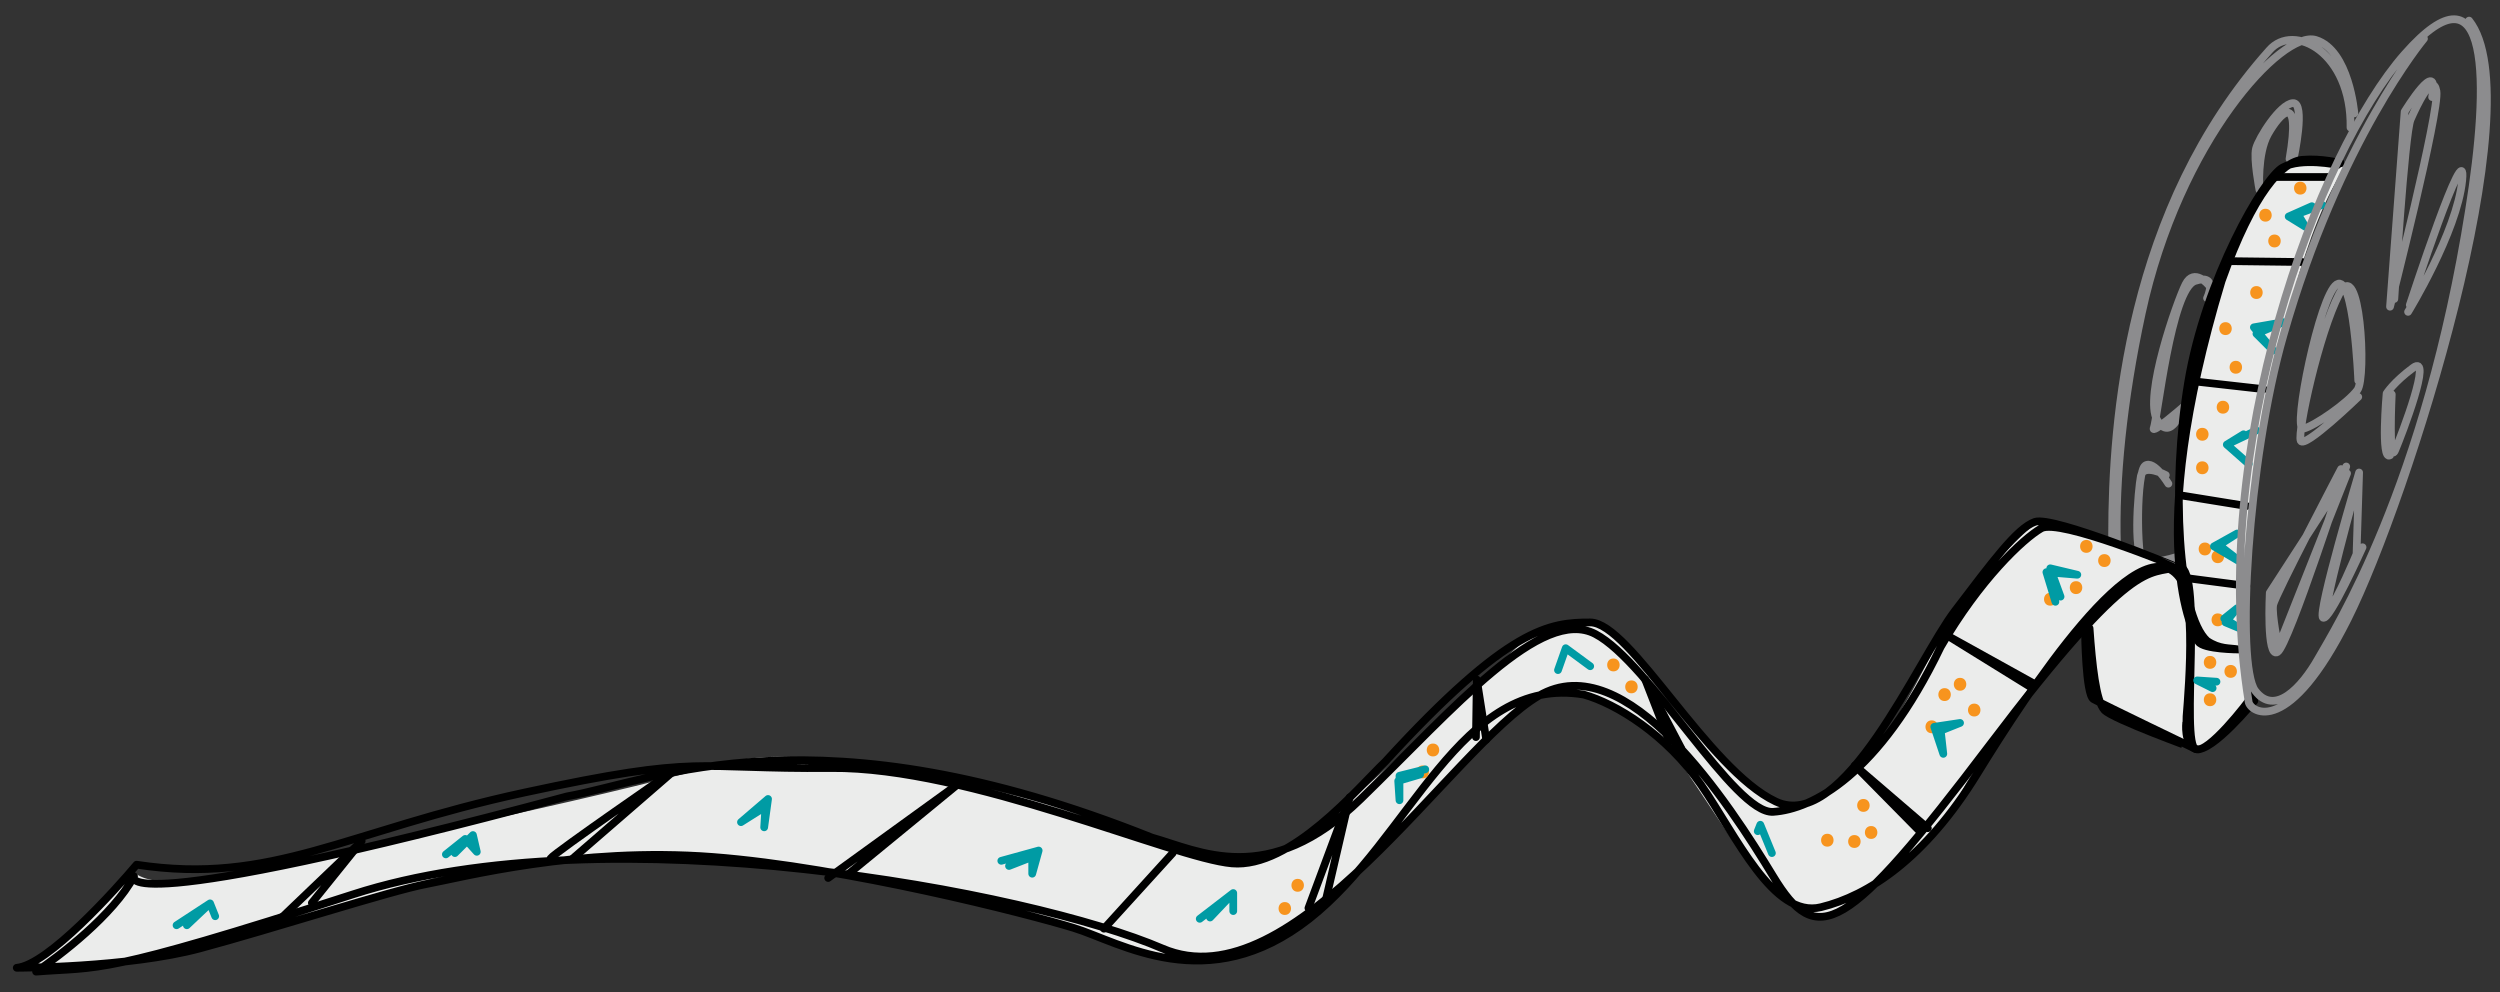 <?xml version="1.0" encoding="utf-8"?>
<!-- Generator: Adobe Illustrator 16.0.0, SVG Export Plug-In . SVG Version: 6.00 Build 0)  -->
<!DOCTYPE svg PUBLIC "-//W3C//DTD SVG 1.1//EN" "http://www.w3.org/Graphics/SVG/1.1/DTD/svg11.dtd">
<svg version="1.1" id="Ebene_13" xmlns="http://www.w3.org/2000/svg" xmlns:xlink="http://www.w3.org/1999/xlink" x="0px" y="0px"
	 width="970px" height="385px" viewBox="0 0 970 385" enable-background="new 0 0 970 385" xml:space="preserve">
<rect x="0" y="0" width="970" height="385" fill="#333333" stroke="none"/>
<g id="Ebene_15">
	<path fill="none" stroke="#8C8C8E" stroke-width="3" stroke-linecap="round" stroke-linejoin="round" stroke-miterlimit="10" d="
		M857.001,110.667c0,0-5.667-7.001-9-0.334S831.668,154,837.001,163s10-5,10-5s-12.666,11-11.333,8s6.667-54,16-57
		s4.666,6.667,4.666,6.667"/>
	<path fill="none" stroke="#8C8C8E" stroke-width="3" stroke-linecap="round" stroke-linejoin="round" stroke-miterlimit="10" d="
		M840.334,184.333c0,0-8.667-4.666-9.667,0.334s-3.666,33.999,2.334,33.666s13-2.666,13-2.666s-11.334,12.332-14.334,5.666
		s-2.666-38.332,0.667-40.666s9,7,9,7"/>
	<path fill="none" stroke="#8C8C8E" stroke-width="3" stroke-linecap="round" stroke-linejoin="round" stroke-miterlimit="10" d="
		M913.5,44c0,0-2-24.5-15-28.5s-53,39-67.5,106S818.5,247,835,262c0,0-15.5-10.5-15.5-54.5s6-126.5,61-188c9.5-11,32,1,31.5,30"/>
	<path fill="none" stroke="#8C8C8E" stroke-width="3" stroke-linecap="round" stroke-linejoin="round" stroke-miterlimit="10" d="
		M890.001,61.333c0,0,4.667-21.666-0.333-21.333s-13.334,13.667-14.334,17.667s1.334,16,1.334,16s-1-14,3.333-21.667
		s12.999-17.666,8.333,9.667"/>
</g>
<g id="Ebene_14">
	<path fill="#EBECEB" d="M868.5,252.5c0,0,8.5-140.5,42.5-189.5c-7-1.5-18-2-22.5,1s-29.5,29.5-37,72.5s-8,77.5-5,87
		c-14-10-56-21-56-21s-24.5,19-43.5,56s-31.5,48.5-41.5,51s-15,5.5-26.5-6c-20.5-9.658-44-61-60.5-61.5c0,0-17-2.5-26.5,6
		s-69,65-81,73.5s-28.5,16.5-47.5,8.5s-137-45-179-34.5S236,308,156,325.5s-95.5,19.5-104,13c-22.5,21.5-40,36-40,36s26,3,63.5-6.5
		s95-30.5,117-32s110-12,231,27c23,7.5,46.5,18,79-3.5S581,270,607,266.5c0,0,30,9.5,42.5,26s34.5,56,46.5,58c9,6.5,13.5,8,25-2
		s29.5-20,36.5-34.5s31.5-53.5,50-70.5c2.5,9.5,4,20.5,5,28.5c14,7.5,39.5,18,39.5,18s2.5,6,21.5-19.5
		C872,260,868.5,252.5,868.5,252.5z"/>
	<path fill="none" stroke="#000000" stroke-width="3" stroke-linecap="round" stroke-linejoin="round" stroke-miterlimit="10" d="
		M907.001,64c0,0-14.001-3-21.334,1s-29.999,43.333-36.666,83.333s-4,90.001,7.333,100.334c5,3.333,8.666,2.666,12.333,3.333
		c0,0-13.666,0-15.666-3s-21.666-38.334,9-140c12.333-34.666,23.666-46.334,31.333-47s15,1.334,15,1.334"/>
	
		<line fill="none" stroke="#000000" stroke-width="3" stroke-linecap="round" stroke-linejoin="round" stroke-miterlimit="10" x1="903.667" y1="68.667" x2="882.001" y2="68.667"/>
	
		<line fill="none" stroke="#000000" stroke-width="3" stroke-linecap="round" stroke-linejoin="round" stroke-miterlimit="10" x1="866.001" y1="101.334" x2="893.334" y2="101.667"/>
	
		<line fill="none" stroke="#000000" stroke-width="3" stroke-linecap="round" stroke-linejoin="round" stroke-miterlimit="10" x1="851.667" y1="148" x2="878.334" y2="151"/>
	
		<line fill="none" stroke="#000000" stroke-width="3" stroke-linecap="round" stroke-linejoin="round" stroke-miterlimit="10" x1="847.001" y1="192.334" x2="871.667" y2="196.334"/>
	
		<line fill="none" stroke="#000000" stroke-width="3" stroke-linecap="round" stroke-linejoin="round" stroke-miterlimit="10" x1="848.667" y1="224.334" x2="871.667" y2="227.334"/>
	<path fill="none" stroke="#000000" stroke-width="3" stroke-linecap="round" stroke-linejoin="round" stroke-miterlimit="10" d="
		M874.668,272c0,0-16.334,20.001-22.667,18.667s3.667-74-7.333-70.667S828,215,772,289s-67,79-84,51s-57-90-91-70s-95,120-146,98
		s-215-53-314-21s-98,28-123,30c9-6,30-22,38-37c0,0-11,17,168-31c34-6,97-36,227,16c18,5,45,20,81-15s70-75,91-64s54,70,69,69
		s41-14,65-64c15-26,32-42,39-46s52.668,15,52.668,15S796.5,200,789.5,202.5S773,218,758.5,237s-43,86.5-69.5,74s-56.5-69.5-72-69.5
		s-31.5,1.5-79.5,54C527,305.5,501,337,478,335s-102-37.5-155.5-37s-49.5-5.5-119,9.5s-98,36-150.5,28c-8,9.5-34.5,39-46.5,40
		c0,0,43,0,71-7.5s74.5-22.5,88-25s59-14.5,111-10.5s122,22,140,27.5s52,27.5,91.5-3.5s58.5-95,106.5-87c12.5,3.5,32,15.5,45.5,35
		s28,52,46.5,47.5s40.5-19,60.5-51.5s62.5-97.5,78.5-76.5c7.75,9,2.5,55.5,2.75,56.25c0,0-0.999,8.575,3.751,10.417
		S871.75,273.25,874.25,269.5"/>
	<path fill="none" stroke="#000000" stroke-width="3" stroke-linecap="round" stroke-linejoin="round" stroke-miterlimit="10" d="
		M809,245.5c0,0,0.25,24,3.25,25.75s39.751,19.417,39.751,19.417S819.75,279,816.5,275.5s-4.75-17.5-5.75-31.75"/>
	
		<polyline fill="none" stroke="#000000" stroke-width="3" stroke-linecap="round" stroke-linejoin="round" stroke-miterlimit="10" points="
		788,266.667 755.667,246.667 789.333,265.333 	"/>
	
		<polyline fill="none" stroke="#000000" stroke-width="3" stroke-linecap="round" stroke-linejoin="round" stroke-miterlimit="10" points="
		744.333,322 719.667,297 748,321.333 	"/>
	
		<polyline fill="none" stroke="#000000" stroke-width="3" stroke-linecap="round" stroke-linejoin="round" stroke-miterlimit="10" points="
		647.667,287.666 638.334,263.666 652.334,290.333 	"/>
	
		<polyline fill="none" stroke="#000000" stroke-width="3" stroke-linecap="round" stroke-linejoin="round" stroke-miterlimit="10" points="
		572.667,286 573,263.666 576.667,287 	"/>
	
		<polyline fill="none" stroke="#000000" stroke-width="3" stroke-linecap="round" stroke-linejoin="round" stroke-miterlimit="10" points="
		507.667,352.333 523.667,309.333 514,351 	"/>
	
		<line fill="none" stroke="#000000" stroke-width="3" stroke-linecap="round" stroke-linejoin="round" stroke-miterlimit="10" x1="428.333" y1="360.333" x2="455" y2="331"/>
	
		<polyline fill="none" stroke="#000000" stroke-width="3" stroke-linecap="round" stroke-linejoin="round" stroke-miterlimit="10" points="
		321.333,340.666 372,304 329.333,339 	"/>
	<path fill="none" stroke="#000000" stroke-width="3" stroke-linecap="round" stroke-linejoin="round" stroke-miterlimit="10" d="
		M213.667,332.999c1.333-2,48.667-34.667,48.667-34.667l-40,34.667"/>
	
		<polyline fill="none" stroke="#000000" stroke-width="3" stroke-linecap="round" stroke-linejoin="round" stroke-miterlimit="10" points="
		121,350.332 140.333,326.332 109.667,355.666 	"/>
	
		<polyline fill="none" stroke="#009BA4" stroke-width="3" stroke-linecap="round" stroke-linejoin="round" stroke-miterlimit="10" points="
		72.5,359 81.5,350.5 83.5,355.5 81.5,350.5 68.5,359 	"/>
	
		<polyline fill="none" stroke="#009BA4" stroke-width="3" stroke-linecap="round" stroke-linejoin="round" stroke-miterlimit="10" points="
		173,331.5 180.5,325.5 185,330.5 183.5,324 176.5,331 	"/>
	
		<polygon fill="none" stroke="#009BA4" stroke-width="3" stroke-linecap="round" stroke-linejoin="round" stroke-miterlimit="10" points="
		287.5,319 297,313 296.5,321 298,310 	"/>
	
		<polyline fill="none" stroke="#009BA4" stroke-width="3" stroke-linecap="round" stroke-linejoin="round" stroke-miterlimit="10" points="
		391.5,336 400.5,332.5 400.5,339 403,330 388.5,334 	"/>
	<g id="Ebene_17">
		<g>
			<g>
				<path fill="#F7941E" d="M503.5,346c3.224,0,3.224-5,0-5S500.276,346,503.5,346L503.5,346z"/>
			</g>
		</g>
		<g>
			<g>
				<path fill="#F7941E" d="M498.5,355c3.224,0,3.224-5,0-5S495.276,355,498.5,355L498.5,355z"/>
			</g>
		</g>
		<g>
			<g>
				<path fill="#F7941E" d="M556,293.5c3.225,0,3.225-5,0-5S552.775,293.5,556,293.5L556,293.5z"/>
			</g>
		</g>
		<g>
			<g>
				<path fill="#F7941E" d="M552,302c3.225,0,3.225-5,0-5S548.775,302,552,302L552,302z"/>
			</g>
		</g>
		<g>
			<g>
				<path fill="#F7941E" d="M633,269c3.225,0,3.225-5,0-5S629.775,269,633,269L633,269z"/>
			</g>
		</g>
		<g>
			<g>
				<path fill="#F7941E" d="M626,260.5c3.225,0,3.225-5,0-5S622.775,260.5,626,260.5L626,260.5z"/>
			</g>
		</g>
		<g>
			<g>
				<path fill="#F7941E" d="M723,315c3.225,0,3.225-5,0-5S719.775,315,723,315L723,315z"/>
			</g>
		</g>
		<g>
			<g>
				<path fill="#F7941E" d="M726,325.5c3.225,0,3.225-5,0-5S722.775,325.5,726,325.5L726,325.5z"/>
			</g>
		</g>
		<g>
			<g>
				<path fill="#F7941E" d="M719.5,329c3.225,0,3.225-5,0-5S716.275,329,719.5,329L719.5,329z"/>
			</g>
		</g>
		<g>
			<g>
				<path fill="#F7941E" d="M709,328.5c3.225,0,3.225-5,0-5S705.775,328.5,709,328.5L709,328.5z"/>
			</g>
		</g>
		<g>
			<g>
				<path fill="#F7941E" d="M766,278c3.225,0,3.225-5,0-5S762.775,278,766,278L766,278z"/>
			</g>
		</g>
		<g>
			<g>
				<path fill="#F7941E" d="M760.5,268c3.225,0,3.225-5,0-5S757.275,268,760.5,268L760.5,268z"/>
			</g>
		</g>
		<g>
			<g>
				<path fill="#F7941E" d="M754.5,272c3.225,0,3.225-5,0-5S751.275,272,754.5,272L754.5,272z"/>
			</g>
		</g>
		<g>
			<g>
				<path fill="#F7941E" d="M749.5,284.5c3.225,0,3.225-5,0-5S746.275,284.5,749.5,284.5L749.5,284.5z"/>
			</g>
		</g>
		<g>
			<g>
				<path fill="#F7941E" d="M816.5,220c3.225,0,3.225-5,0-5S813.275,220,816.5,220L816.5,220z"/>
			</g>
		</g>
		<g>
			<g>
				<path fill="#F7941E" d="M809.5,214.5c3.225,0,3.225-5,0-5S806.275,214.5,809.5,214.5L809.5,214.5z"/>
			</g>
		</g>
		<g>
			<g>
				<path fill="#F7941E" d="M805.5,230.5c3.225,0,3.225-5,0-5S802.275,230.5,805.5,230.5L805.5,230.5z"/>
			</g>
		</g>
		<g>
			<g>
				<path fill="#F7941E" d="M795.5,235c3.225,0,3.225-5,0-5S792.275,235,795.5,235L795.5,235z"/>
			</g>
		</g>
		<g>
			<g>
				<path fill="#F7941E" d="M865.5,263c3.225,0,3.225-5,0-5S862.275,263,865.5,263L865.5,263z"/>
			</g>
		</g>
		<g>
			<g>
				<path fill="#F7941E" d="M857.5,259.5c3.225,0,3.225-5,0-5S854.275,259.5,857.5,259.5L857.5,259.5z"/>
			</g>
		</g>
		<g>
			<g>
				<path fill="#F7941E" d="M857.5,274c3.225,0,3.225-5,0-5S854.275,274,857.5,274L857.5,274z"/>
			</g>
		</g>
		<g>
			<g>
				<path fill="#F7941E" d="M860.5,243c3.225,0,3.225-5,0-5S857.275,243,860.5,243L860.5,243z"/>
			</g>
		</g>
		<g>
			<g>
				<path fill="#F7941E" d="M860.5,218.5c3.225,0,3.225-5,0-5S857.275,218.5,860.5,218.5L860.5,218.5z"/>
			</g>
		</g>
		<g>
			<g>
				<path fill="#F7941E" d="M855.5,215.5c3.225,0,3.225-5,0-5S852.275,215.5,855.5,215.5L855.5,215.5z"/>
			</g>
		</g>
		<g>
			<g>
				<path fill="#F7941E" d="M854.5,184c3.225,0,3.225-5,0-5S851.275,184,854.5,184L854.5,184z"/>
			</g>
		</g>
		<g>
			<g>
				<path fill="#F7941E" d="M854.5,171c3.225,0,3.225-5,0-5S851.275,171,854.5,171L854.5,171z"/>
			</g>
		</g>
		<g>
			<g>
				<path fill="#F7941E" d="M862.5,160.5c3.225,0,3.225-5,0-5S859.275,160.5,862.5,160.5L862.5,160.5z"/>
			</g>
		</g>
		<g>
			<g>
				<path fill="#F7941E" d="M867.5,145c3.225,0,3.225-5,0-5S864.275,145,867.5,145L867.5,145z"/>
			</g>
		</g>
		<g>
			<g>
				<path fill="#F7941E" d="M863.5,130c3.225,0,3.225-5,0-5S860.275,130,863.5,130L863.5,130z"/>
			</g>
		</g>
		<g>
			<g>
				<path fill="#F7941E" d="M875.5,116c3.225,0,3.225-5,0-5S872.275,116,875.5,116L875.5,116z"/>
			</g>
		</g>
		<g>
			<g>
				<path fill="#F7941E" d="M882.5,96c3.225,0,3.225-5,0-5S879.275,96,882.5,96L882.5,96z"/>
			</g>
		</g>
		<g>
			<g>
				<path fill="#F7941E" d="M879,86c3.225,0,3.225-5,0-5S875.775,86,879,86L879,86z"/>
			</g>
		</g>
		<g>
			<g>
				<path fill="#F7941E" d="M892.5,75.5c3.225,0,3.225-5,0-5S889.275,75.5,892.5,75.5L892.5,75.5z"/>
			</g>
		</g>
	</g>
	
		<polyline fill="none" stroke="#009BA4" stroke-width="3" stroke-linecap="round" stroke-linejoin="round" stroke-miterlimit="10" points="
		469.5,356 478.5,346.5 478.5,353.5 478.5,346.5 465.5,356.5 	"/>
	
		<polyline fill="none" stroke="#009BA4" stroke-width="3" stroke-linecap="round" stroke-linejoin="round" stroke-miterlimit="10" points="
		553,298.5 543,301 543,310.5 542.502,302.998 551,300.5 	"/>
	
		<polyline fill="none" stroke="#009BA4" stroke-width="3" stroke-linecap="round" stroke-linejoin="round" stroke-miterlimit="10" points="
		604.5,260 607.5,251.5 617,258.5 	"/>
	
		<polyline fill="none" stroke="#009BA4" stroke-width="3" stroke-linecap="round" stroke-linejoin="round" stroke-miterlimit="10" points="
		682,322.5 683,320 687.5,331 	"/>
	
		<polyline fill="none" stroke="#009BA4" stroke-width="3" stroke-linecap="round" stroke-linejoin="round" stroke-miterlimit="10" points="
		754,292.5 753,283.5 760.5,280.5 750.5,282 754,292.5 	"/>
	
		<polyline fill="none" stroke="#009BA4" stroke-width="3" stroke-linecap="round" stroke-linejoin="round" stroke-miterlimit="10" points="
		799.5,231.5 795.5,220.5 806,223 794,222 797.5,233.5 	"/>
	
		<polyline fill="none" stroke="#009BA4" stroke-width="3" stroke-linecap="round" stroke-linejoin="round" stroke-miterlimit="10" points="
		858.5,267 852.5,263.999 860,264.5 	"/>
	
		<polyline fill="none" stroke="#009BA4" stroke-width="3" stroke-linecap="round" stroke-linejoin="round" stroke-miterlimit="10" points="
		901,79.5 891.5,83 894.5,88 888,84 897,80 	"/>
	
		<polygon fill="none" stroke="#009BA4" stroke-width="3" stroke-linecap="round" stroke-linejoin="round" stroke-miterlimit="10" points="
		886,125 874.5,127 882,136 875.5,129.5 	"/>
	
		<polyline fill="none" stroke="#009BA4" stroke-width="3" stroke-linecap="round" stroke-linejoin="round" stroke-miterlimit="10" points="
		875.5,167 864,172.5 872.5,180 864,172.5 870.5,168.5 	"/>
	
		<polygon fill="none" stroke="#009BA4" stroke-width="3" stroke-linecap="round" stroke-linejoin="round" stroke-miterlimit="10" points="
		868,207 859,212 870,218.5 861,211.5 	"/>
	
		<polygon fill="none" stroke="#009BA4" stroke-width="3" stroke-linecap="round" stroke-linejoin="round" stroke-miterlimit="10" points="
		868,236 863.5,241.5 869.5,244 863,240 	"/>
</g>
<g id="Ebene_12">
	<path fill="none" stroke="#8C8C8E" stroke-width="3" stroke-linecap="round" stroke-linejoin="round" stroke-miterlimit="10" d="
		M940.5,15c0,0-33,39.5-54.5,115c-14,48.5-18.5,128-11,138s18-1,24.5-12.5S941,189,958,81.5C966,32,966.5-17,933,21
		s-76.5,153-60.5,251.5c1,4,15.5,13.5,38.5-32.5S983,39.5,958,8"/>
	<path fill="none" stroke="#8C8C8E" stroke-width="3" stroke-linecap="round" stroke-linejoin="round" stroke-miterlimit="10" d="
		M929.001,116c0,0,4-64.334,6.333-69.667s8.667-18.667,10-11s-18,83.667-18,83.667l5.667-75.667c0,0,13.666-22.332,10.666-5.666"/>
	<path fill="none" stroke="#8C8C8E" stroke-width="3" stroke-linecap="round" stroke-linejoin="round" stroke-miterlimit="10" d="
		M915,186.333c0,0-15.332,55.001-11.666,50.667s11-22,11-22l1-31.667c0,0-16.333,54.666-14,56.333s15.333-27.333,15.333-27.333"/>
	<path fill="none" stroke="#8C8C8E" stroke-width="3" stroke-linecap="round" stroke-linejoin="round" stroke-miterlimit="10" d="
		M935.001,118.333c0,0,22.333-68.333,20.333-48.333s-21,51-21,51"/>
	<path fill="none" stroke="#8C8C8E" stroke-width="3" stroke-linecap="round" stroke-linejoin="round" stroke-miterlimit="10" d="
		M928.001,153c0,0-1.334,28.001,1.333,21.667s14.667-37.666,7-32s-10.333,10-10.333,10s-2.334,26.334,1.333,24"/>
	<path fill="none" stroke="#8C8C8E" stroke-width="3" stroke-linecap="round" stroke-linejoin="round" stroke-miterlimit="10" d="
		M908.334,182c0,0-25.668,48.999-26.334,52.666S884,251,884,251l26.667-67.334l-30,46.334c0,0-1.333,25.667,3,23
		s26.667-72,26.667-72"/>
	<path fill="none" stroke="#8C8C8E" stroke-width="3" stroke-linecap="round" stroke-linejoin="round" stroke-miterlimit="10" d="
		M915.001,147.667c0,0-1.666-41.666-8.333-37.333s-17.333,57-13,56s17.334-10,21-15s1-52.668-7-37.334s-16.333,53.666-15,57
		s22.333-17,22.333-17"/>
</g>
</svg>
